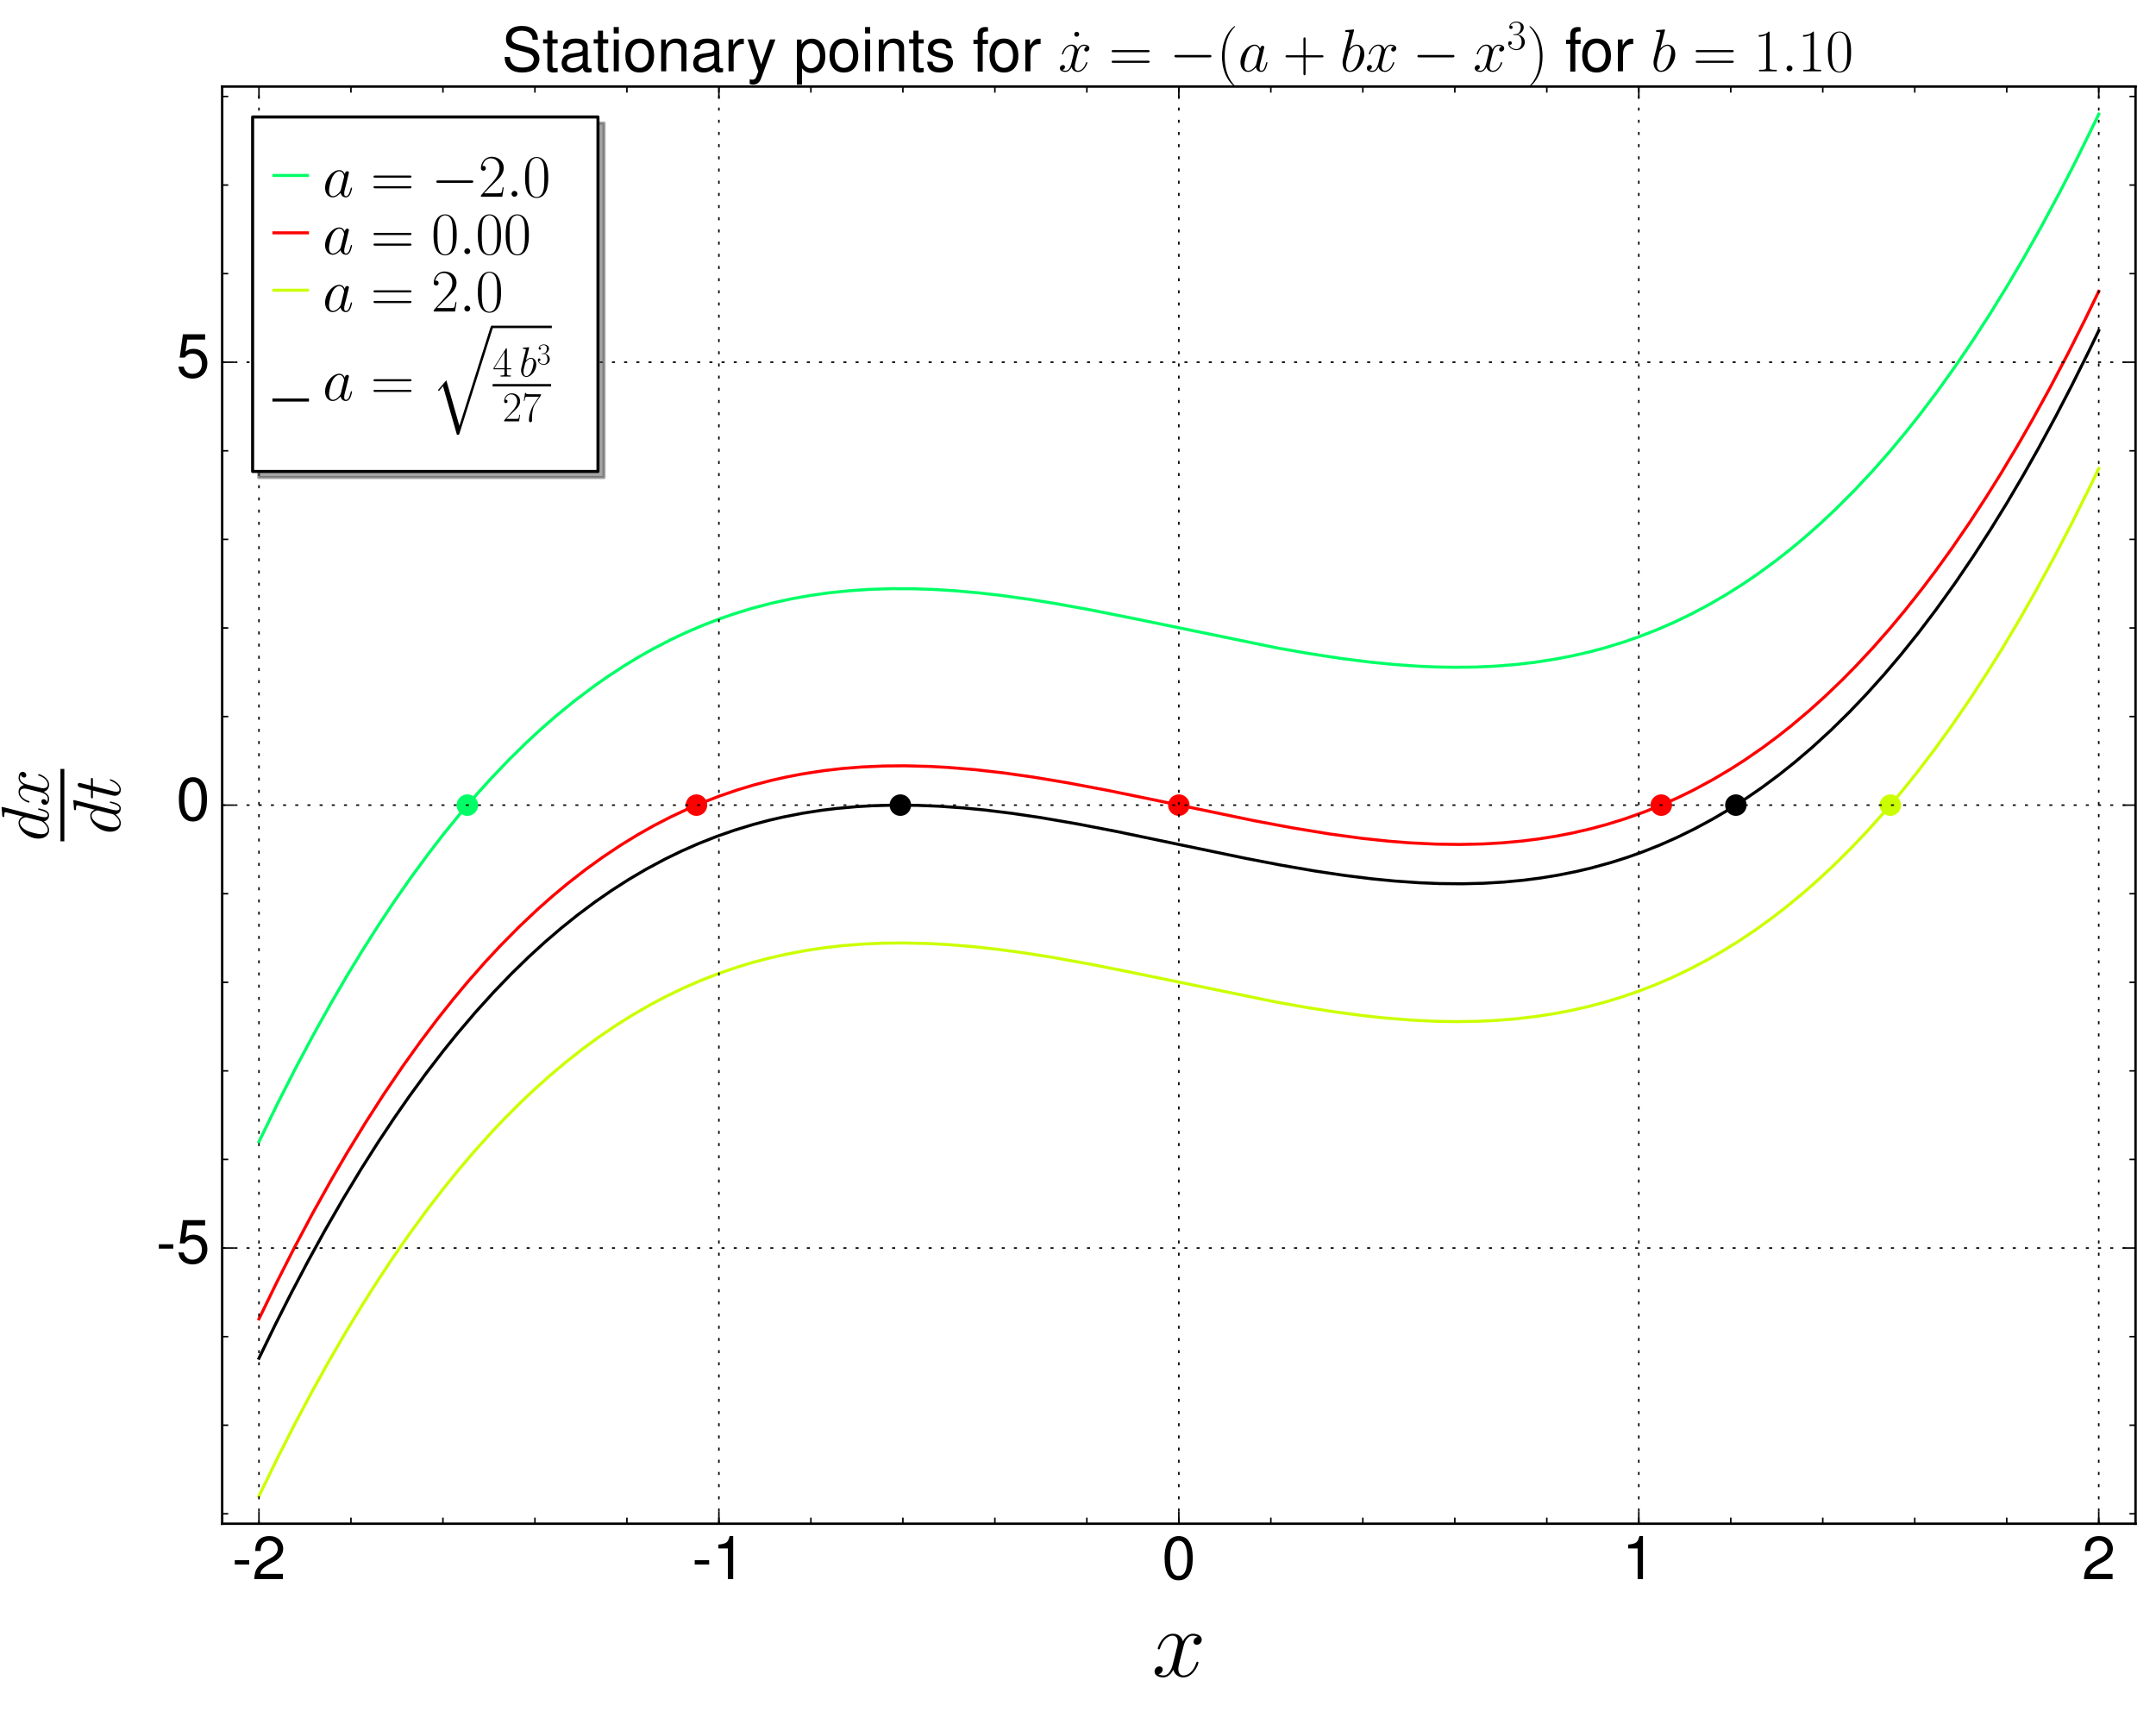 <?xml version="1.0" encoding="utf-8" standalone="no"?>
<!DOCTYPE svg PUBLIC "-//W3C//DTD SVG 1.1//EN"
  "http://www.w3.org/Graphics/SVG/1.1/DTD/svg11.dtd">
<!-- Created with matplotlib (http://matplotlib.org/) -->
<svg height="564pt" version="1.1" viewBox="0 0 708 564" width="708pt" xmlns="http://www.w3.org/2000/svg" xmlns:xlink="http://www.w3.org/1999/xlink">
 <defs>
  <style type="text/css">
*{stroke-linecap:butt;stroke-linejoin:round;stroke-miterlimit:100000;}
  </style>
 </defs>
 <g id="figure_1">
  <g id="patch_1">
   <path d="M -0 564.48 
L 708.48 564.48 
L 708.48 0 
L -0 0 
z
" style="fill:#ffffff;"/>
  </g>
  <g id="axes_1">
   <g id="patch_2">
    <path d="M 72.957 500.334 
L 701.28 500.334 
L 701.28 28.419 
L 72.957 28.419 
z
" style="fill:#ffffff;"/>
   </g>
   <g id="PathCollection_1">
    <path clip-path="url(#pbe2936bea4)" d="M 153.475 267.912 
C 154.413 267.912 155.312 267.54 155.975 266.877 
C 156.638 266.214 157.011 265.314 157.011 264.377 
C 157.011 263.439 156.638 262.54 155.975 261.877 
C 155.312 261.214 154.413 260.841 153.475 260.841 
C 152.538 260.841 151.638 261.214 150.975 261.877 
C 150.312 262.54 149.94 263.439 149.94 264.377 
C 149.94 265.314 150.312 266.214 150.975 266.877 
C 151.638 267.54 152.538 267.912 153.475 267.912 
z
" style="fill:#00ff66;"/>
   </g>
   <g id="PathCollection_2">
    <path clip-path="url(#pbe2936bea4)" d="M 387.118 267.912 
C 388.056 267.912 388.955 267.54 389.618 266.877 
C 390.281 266.214 390.654 265.314 390.654 264.377 
C 390.654 263.439 390.281 262.54 389.618 261.877 
C 388.955 261.214 388.056 260.841 387.118 260.841 
C 386.181 260.841 385.281 261.214 384.618 261.877 
C 383.955 262.54 383.583 263.439 383.583 264.377 
C 383.583 265.314 383.955 266.214 384.618 266.877 
C 385.281 267.54 386.181 267.912 387.118 267.912 
z
" style="fill:#ff0000;"/>
   </g>
   <g id="PathCollection_3">
    <path clip-path="url(#pbe2936bea4)" d="M 228.707 267.912 
C 229.645 267.912 230.544 267.54 231.207 266.877 
C 231.87 266.214 232.243 265.314 232.243 264.377 
C 232.243 263.439 231.87 262.54 231.207 261.877 
C 230.544 261.214 229.645 260.841 228.707 260.841 
C 227.769 260.841 226.87 261.214 226.207 261.877 
C 225.544 262.54 225.172 263.439 225.172 264.377 
C 225.172 265.314 225.544 266.214 226.207 266.877 
C 226.87 267.54 227.769 267.912 228.707 267.912 
z
" style="fill:#ff0000;"/>
   </g>
   <g id="PathCollection_4">
    <path clip-path="url(#pbe2936bea4)" d="M 545.53 267.912 
C 546.467 267.912 547.367 267.54 548.03 266.877 
C 548.693 266.214 549.065 265.314 549.065 264.377 
C 549.065 263.439 548.693 262.54 548.03 261.877 
C 547.367 261.214 546.467 260.841 545.53 260.841 
C 544.592 260.841 543.693 261.214 543.03 261.877 
C 542.367 262.54 541.994 263.439 541.994 264.377 
C 541.994 265.314 542.367 266.214 543.03 266.877 
C 543.693 267.54 544.592 267.912 545.53 267.912 
z
" style="fill:#ff0000;"/>
   </g>
   <g id="PathCollection_5">
    <path clip-path="url(#pbe2936bea4)" d="M 620.761 267.912 
C 621.699 267.912 622.598 267.54 623.261 266.877 
C 623.924 266.214 624.297 265.314 624.297 264.377 
C 624.297 263.439 623.924 262.54 623.261 261.877 
C 622.598 261.214 621.699 260.841 620.761 260.841 
C 619.824 260.841 618.924 261.214 618.261 261.877 
C 617.598 262.54 617.226 263.439 617.226 264.377 
C 617.226 265.314 617.598 266.214 618.261 266.877 
C 618.924 267.54 619.824 267.912 620.761 267.912 
z
" style="fill:#cbff00;"/>
   </g>
   <g id="PathCollection_6">
    <path clip-path="url(#pbe2936bea4)" d="M 295.66 267.912 
C 296.597 267.912 297.497 267.54 298.16 266.877 
C 298.823 266.214 299.195 265.314 299.195 264.377 
C 299.195 263.439 298.823 262.54 298.16 261.877 
C 297.497 261.214 296.597 260.841 295.66 260.841 
C 294.722 260.841 293.823 261.214 293.16 261.877 
C 292.497 262.54 292.124 263.439 292.124 264.377 
C 292.124 265.314 292.497 266.214 293.16 266.877 
C 293.823 267.54 294.722 267.912 295.66 267.912 
z
"/>
   </g>
   <g id="PathCollection_7">
    <path clip-path="url(#pbe2936bea4)" d="M 570.036 267.912 
C 570.974 267.912 571.873 267.54 572.536 266.877 
C 573.199 266.214 573.572 265.314 573.572 264.377 
C 573.572 263.439 573.199 262.54 572.536 261.877 
C 571.873 261.214 570.974 260.841 570.036 260.841 
C 569.098 260.841 568.199 261.214 567.536 261.877 
C 566.873 262.54 566.5 263.439 566.5 264.377 
C 566.5 265.314 566.873 266.214 567.536 266.877 
C 568.199 267.54 569.098 267.912 570.036 267.912 
z
"/>
   </g>
   <g id="line2d_1">
    <path clip-path="url(#pbe2936bea4)" d="M 85.04 374.909 
L 91.15 362.366 
L 97.204 350.492 
L 103.004 339.62 
L 108.878 329.102 
L 113.843 320.593 
L 118.893 312.287 
L 124.569 303.364 
L 129.605 295.807 
L 134.819 288.332 
L 140.73 280.276 
L 145.63 273.929 
L 151.527 266.68 
L 156.8 260.55 
L 161.339 255.533 
L 167.201 249.402 
L 173.03 243.685 
L 177.702 239.368 
L 182.823 234.904 
L 188.787 230.046 
L 195.19 225.227 
L 199.614 222.131 
L 205.086 218.559 
L 209.858 215.67 
L 214.631 212.984 
L 220.027 210.187 
L 225.33 207.679 
L 231.101 205.211 
L 236.485 203.145 
L 241.214 201.514 
L 247.077 199.72 
L 253.401 198.059 
L 260.075 196.599 
L 266.001 195.543 
L 272.276 194.66 
L 278.533 194.007 
L 285.424 193.537 
L 292.491 193.309 
L 299.479 193.319 
L 306.585 193.551 
L 313.427 193.969 
L 321.303 194.666 
L 328.734 195.514 
L 338.568 196.883 
L 346.353 198.138 
L 358.031 200.248 
L 372.496 203.131 
L 419.527 212.78 
L 429.671 214.566 
L 440.479 216.223 
L 449.871 217.409 
L 458.042 218.215 
L 465.613 218.747 
L 471.344 219 
L 477.776 219.117 
L 484.676 219.03 
L 491.122 218.737 
L 497.798 218.203 
L 503.863 217.501 
L 510.948 216.405 
L 516.384 215.351 
L 521.842 214.099 
L 526.804 212.784 
L 533.26 210.812 
L 538.323 209.05 
L 544.464 206.649 
L 549.827 204.306 
L 555.557 201.542 
L 561.262 198.511 
L 566.815 195.284 
L 572.544 191.662 
L 576.981 188.645 
L 583.108 184.167 
L 587.613 180.638 
L 592.437 176.629 
L 597.538 172.128 
L 602.817 167.177 
L 609.005 160.986 
L 614.891 154.697 
L 620.529 148.298 
L 626.025 141.7 
L 630.512 136.042 
L 636.256 128.436 
L 642.316 119.96 
L 647.405 112.476 
L 653.285 103.403 
L 659.264 93.699 
L 664.562 84.689 
L 670.026 74.985 
L 676.336 63.245 
L 681.728 52.749 
L 688.035 39.923 
L 689.197 37.494 
L 689.197 37.494 
" style="fill:none;stroke:#00ff66;stroke-linecap:square;"/>
   </g>
   <g id="line2d_2">
    <path clip-path="url(#pbe2936bea4)" d="M 85.04 433.084 
L 90.821 421.203 
L 96.691 409.652 
L 102.711 398.332 
L 108.831 387.359 
L 113.933 378.616 
L 120.051 368.606 
L 126.056 359.272 
L 132.41 349.917 
L 138.128 341.943 
L 143.634 334.654 
L 148.732 328.239 
L 153.791 322.183 
L 159.17 316.076 
L 164.351 310.509 
L 170.469 304.326 
L 176.632 298.511 
L 181.488 294.217 
L 186.396 290.124 
L 192.264 285.554 
L 197.891 281.49 
L 203.763 277.572 
L 209.665 273.957 
L 214.655 271.146 
L 220.137 268.308 
L 226.147 265.488 
L 230.201 263.753 
L 236.151 261.442 
L 242.251 259.353 
L 247.736 257.709 
L 253.311 256.255 
L 258.214 255.151 
L 263.558 254.126 
L 270.548 253.055 
L 276.641 252.356 
L 283.053 251.845 
L 290.371 251.526 
L 297.176 251.466 
L 305.291 251.668 
L 311.504 252.008 
L 320.412 252.751 
L 329.625 253.802 
L 339.55 255.209 
L 350.478 257.03 
L 363.621 259.509 
L 378.32 262.519 
L 411.797 269.478 
L 424.435 271.843 
L 436.697 273.851 
L 447.178 275.271 
L 456.014 276.211 
L 462.921 276.758 
L 471.518 277.181 
L 479.425 277.292 
L 487.019 277.123 
L 493.265 276.767 
L 499.913 276.157 
L 505.43 275.46 
L 511.172 274.54 
L 516.457 273.511 
L 522.349 272.147 
L 527.49 270.764 
L 533.514 268.903 
L 540.07 266.572 
L 546.37 264.018 
L 551.272 261.81 
L 556.116 259.432 
L 562.492 255.994 
L 568.446 252.459 
L 572.944 249.573 
L 578.84 245.501 
L 584.011 241.651 
L 588.283 238.271 
L 594.278 233.212 
L 599.282 228.7 
L 604.984 223.232 
L 609.408 218.743 
L 615.235 212.492 
L 620.58 206.413 
L 625.553 200.456 
L 630.99 193.599 
L 635.509 187.624 
L 640.777 180.332 
L 646.927 171.369 
L 652.268 163.181 
L 656.943 155.7 
L 662.506 146.408 
L 667.398 137.88 
L 673.115 127.484 
L 679.303 115.698 
L 684.839 104.672 
L 689.197 95.669 
L 689.197 95.669 
" style="fill:none;stroke:#ff0000;stroke-linecap:square;"/>
   </g>
   <g id="line2d_3">
    <path clip-path="url(#pbe2936bea4)" d="M 85.04 491.259 
L 91.315 478.387 
L 96.807 467.604 
L 102.174 457.495 
L 108.049 446.908 
L 113.717 437.154 
L 119.054 428.377 
L 124.047 420.517 
L 129.133 412.852 
L 134.168 405.595 
L 140.447 397.001 
L 145.513 390.427 
L 150.779 383.927 
L 155.604 378.261 
L 161.589 371.613 
L 165.847 367.134 
L 171.133 361.854 
L 175.144 358.053 
L 180.556 353.197 
L 185.794 348.788 
L 191.711 344.145 
L 196.398 340.713 
L 202.029 336.87 
L 207.394 333.486 
L 213.622 329.885 
L 218.332 327.389 
L 224.135 324.574 
L 229.846 322.075 
L 235.743 319.767 
L 241.977 317.616 
L 246.839 316.138 
L 252.233 314.695 
L 257.844 313.404 
L 264.829 312.084 
L 270.998 311.171 
L 276.931 310.503 
L 284.042 309.961 
L 289.755 309.718 
L 296.437 309.637 
L 304.162 309.798 
L 311.569 310.188 
L 320.257 310.911 
L 328.035 311.777 
L 336.463 312.918 
L 345.671 314.373 
L 358.662 316.718 
L 372.394 319.46 
L 418.92 329.017 
L 429.505 330.888 
L 439.005 332.364 
L 447.55 333.49 
L 454.008 334.195 
L 463.794 334.989 
L 471.74 335.363 
L 478.427 335.468 
L 485.669 335.349 
L 491.264 335.078 
L 497.307 334.6 
L 504.485 333.767 
L 510.736 332.792 
L 516.314 331.716 
L 521.783 330.463 
L 527.119 329.045 
L 532.529 327.401 
L 538.92 325.179 
L 543.654 323.332 
L 548.62 321.204 
L 554.712 318.316 
L 560.52 315.271 
L 565.799 312.245 
L 571.055 308.983 
L 576.23 305.519 
L 581.615 301.642 
L 586.427 297.937 
L 592.075 293.289 
L 596.835 289.114 
L 602.251 284.072 
L 607.88 278.493 
L 613.274 272.813 
L 619.214 266.174 
L 624.152 260.339 
L 629.533 253.647 
L 635.461 245.863 
L 640.989 238.206 
L 647.03 229.389 
L 652.531 220.942 
L 657.43 213.078 
L 662.995 203.746 
L 668.334 194.385 
L 674.23 183.576 
L 680.317 171.888 
L 686.124 160.224 
L 689.197 153.844 
L 689.197 153.844 
" style="fill:none;stroke:#cbff00;stroke-linecap:square;"/>
   </g>
   <g id="line2d_4">
    <path clip-path="url(#pbe2936bea4)" d="M 85.04 446.001 
L 90.421 434.925 
L 95.573 424.73 
L 100.982 414.445 
L 106.691 404.052 
L 112.749 393.53 
L 118.598 383.853 
L 124.093 375.188 
L 129.418 367.173 
L 134.355 360.074 
L 139.829 352.567 
L 145.499 345.187 
L 150.129 339.452 
L 156.192 332.331 
L 162.241 325.656 
L 167.928 319.76 
L 173.626 314.212 
L 178.898 309.392 
L 184.064 304.954 
L 189.526 300.56 
L 195.326 296.221 
L 200.813 292.416 
L 206.703 288.648 
L 212.289 285.368 
L 218.381 282.105 
L 223.924 279.413 
L 229.365 277.016 
L 235.443 274.619 
L 241.379 272.551 
L 247.37 270.729 
L 252.549 269.358 
L 257.074 268.31 
L 263.648 267.027 
L 269.655 266.092 
L 274.658 265.477 
L 281.438 264.87 
L 286.527 264.576 
L 293.136 264.392 
L 300.982 264.441 
L 308.174 264.723 
L 316.292 265.289 
L 323.337 265.972 
L 332.335 267.076 
L 341.668 268.458 
L 353.626 270.515 
L 366.676 273.035 
L 387.449 277.363 
L 408.767 281.794 
L 420.757 284.098 
L 431.773 286.001 
L 441.41 287.444 
L 450.582 288.58 
L 458.062 289.308 
L 465.972 289.859 
L 472.734 290.132 
L 480.188 290.204 
L 487.176 290.033 
L 493.899 289.636 
L 500.319 289.028 
L 505.735 288.332 
L 511.506 287.397 
L 517.632 286.174 
L 522.485 285.03 
L 529.051 283.223 
L 534.315 281.552 
L 539.476 279.713 
L 544.993 277.519 
L 550.714 274.988 
L 556.509 272.147 
L 562.152 269.103 
L 566.698 266.447 
L 572.648 262.685 
L 578.49 258.668 
L 584.199 254.422 
L 589.571 250.131 
L 595.105 245.4 
L 601.28 239.741 
L 607.273 233.853 
L 612.921 227.937 
L 618.732 221.47 
L 624.159 215.072 
L 629.889 207.934 
L 635.718 200.257 
L 641.948 191.579 
L 647.868 182.869 
L 653.526 174.114 
L 659.062 165.128 
L 664.31 156.219 
L 669.344 147.311 
L 675.086 136.708 
L 680.285 126.691 
L 685.807 115.614 
L 689.197 108.586 
L 689.197 108.586 
" style="fill:none;stroke:#000000;stroke-linecap:square;"/>
   </g>
   <g id="patch_3">
    <path d="M 72.957 28.419 
L 701.28 28.419 
" style="fill:none;stroke:#000000;stroke-linecap:square;stroke-linejoin:miter;stroke-width:0.8;"/>
   </g>
   <g id="patch_4">
    <path d="M 701.28 500.334 
L 701.28 28.419 
" style="fill:none;stroke:#000000;stroke-linecap:square;stroke-linejoin:miter;stroke-width:0.8;"/>
   </g>
   <g id="patch_5">
    <path d="M 72.957 500.334 
L 701.28 500.334 
" style="fill:none;stroke:#000000;stroke-linecap:square;stroke-linejoin:miter;stroke-width:0.8;"/>
   </g>
   <g id="patch_6">
    <path d="M 72.957 500.334 
L 72.957 28.419 
" style="fill:none;stroke:#000000;stroke-linecap:square;stroke-linejoin:miter;stroke-width:0.8;"/>
   </g>
   <g id="matplotlib.axis_1">
    <g id="xtick_1">
     <g id="line2d_5">
      <path clip-path="url(#pbe2936bea4)" d="M 85.04 500.334 
L 85.04 28.419 
" style="fill:none;stroke:#000000;stroke-dasharray:1,3;stroke-dashoffset:0.0;stroke-width:0.5;"/>
     </g>
     <g id="line2d_6">
      <defs>
       <path d="M 0 0 
L 0 -4 
" id="me10cfe3806" style="stroke:#000000;stroke-width:0.5;"/>
      </defs>
      <g>
       <use style="stroke:#000000;stroke-width:0.5;" x="85.04" xlink:href="#me10cfe3806" y="500.334"/>
      </g>
     </g>
     <g id="line2d_7">
      <defs>
       <path d="M 0 0 
L 0 4 
" id="m5f2a66a720" style="stroke:#000000;stroke-width:0.5;"/>
      </defs>
      <g>
       <use style="stroke:#000000;stroke-width:0.5;" x="85.04" xlink:href="#m5f2a66a720" y="28.419"/>
      </g>
     </g>
     <g id="text_1">
      <!-- -2 -->
      <defs>
       <path d="M 50.594 8.719 
L 13.297 8.719 
C 14.203 14.531 17.406 18.234 26.094 23.344 
L 36.094 28.75 
C 46 34.156 51.094 41.453 51.094 50.172 
C 51.094 56.078 48.703 61.594 44.5 65.391 
C 40.297 69.203 35.094 71 28.406 71 
C 19.406 71 12.703 67.797 8.797 61.797 
C 6.297 57.984 5.203 53.578 5 46.359 
L 13.797 46.359 
C 14.094 51.172 14.703 54.078 15.906 56.375 
C 18.203 60.688 22.797 63.297 28.094 63.297 
C 36.094 63.297 42.094 57.578 42.094 49.969 
C 42.094 44.359 38.797 39.547 32.5 35.953 
L 23.297 30.75 
C 8.5 22.344 4.203 15.625 3.406 0 
L 50.594 0 
z
" id="Nimbus_Sans_L_Regular-50"/>
       <path d="M 28.406 31.203 
L 4.594 31.203 
L 4.594 24 
L 28.406 24 
z
" id="Nimbus_Sans_L_Regular-45"/>
      </defs>
      <g transform="translate(76.183 518.531)scale(0.2 -0.2)">
       <use transform="scale(0.996)" xlink:href="#Nimbus_Sans_L_Regular-45"/>
       <use transform="translate(33.175 0.0)scale(0.996)" xlink:href="#Nimbus_Sans_L_Regular-50"/>
      </g>
     </g>
    </g>
    <g id="xtick_2">
     <g id="line2d_8">
      <path clip-path="url(#pbe2936bea4)" d="M 236.079 500.334 
L 236.079 28.419 
" style="fill:none;stroke:#000000;stroke-dasharray:1,3;stroke-dashoffset:0.0;stroke-width:0.5;"/>
     </g>
     <g id="line2d_9">
      <g>
       <use style="stroke:#000000;stroke-width:0.5;" x="236.079" xlink:href="#me10cfe3806" y="500.334"/>
      </g>
     </g>
     <g id="line2d_10">
      <g>
       <use style="stroke:#000000;stroke-width:0.5;" x="236.079" xlink:href="#m5f2a66a720" y="28.419"/>
      </g>
     </g>
     <g id="text_2">
      <!-- -1 -->
      <defs>
       <path d="M 25.906 50.594 
L 25.906 0 
L 34.703 0 
L 34.703 71.016 
L 28.906 71.016 
C 25.797 60.109 23.797 58.609 10.203 56.906 
L 10.203 50.594 
z
" id="Nimbus_Sans_L_Regular-49"/>
      </defs>
      <g transform="translate(227.222 518.531)scale(0.2 -0.2)">
       <use transform="scale(0.996)" xlink:href="#Nimbus_Sans_L_Regular-45"/>
       <use transform="translate(33.175 0.0)scale(0.996)" xlink:href="#Nimbus_Sans_L_Regular-49"/>
      </g>
     </g>
    </g>
    <g id="xtick_3">
     <g id="line2d_11">
      <path clip-path="url(#pbe2936bea4)" d="M 387.118 500.334 
L 387.118 28.419 
" style="fill:none;stroke:#000000;stroke-dasharray:1,3;stroke-dashoffset:0.0;stroke-width:0.5;"/>
     </g>
     <g id="line2d_12">
      <g>
       <use style="stroke:#000000;stroke-width:0.5;" x="387.118" xlink:href="#me10cfe3806" y="500.334"/>
      </g>
     </g>
     <g id="line2d_13">
      <g>
       <use style="stroke:#000000;stroke-width:0.5;" x="387.118" xlink:href="#m5f2a66a720" y="28.419"/>
      </g>
     </g>
     <g id="text_3">
      <!-- 0 -->
      <defs>
       <path d="M 27.5 71 
C 20.906 71 14.906 68.125 11.203 63.219 
C 6.594 57.047 4.297 47.562 4.297 34.5 
C 4.297 10.672 12.297 -2 27.5 -2 
C 42.5 -2 50.703 10.672 50.703 33.906 
C 50.703 47.656 48.5 56.844 43.797 63.219 
C 40.094 68.219 34.203 71 27.5 71 
M 27.5 63.188 
C 37 63.188 41.703 53.625 41.703 34.703 
C 41.703 14.672 37.094 5.312 27.297 5.312 
C 18 5.312 13.297 15.078 13.297 34.406 
C 13.297 53.719 18 63.188 27.5 63.188 
" id="Nimbus_Sans_L_Regular-48"/>
      </defs>
      <g transform="translate(381.579 518.531)scale(0.2 -0.2)">
       <use transform="scale(0.996)" xlink:href="#Nimbus_Sans_L_Regular-48"/>
      </g>
     </g>
    </g>
    <g id="xtick_4">
     <g id="line2d_14">
      <path clip-path="url(#pbe2936bea4)" d="M 538.158 500.334 
L 538.158 28.419 
" style="fill:none;stroke:#000000;stroke-dasharray:1,3;stroke-dashoffset:0.0;stroke-width:0.5;"/>
     </g>
     <g id="line2d_15">
      <g>
       <use style="stroke:#000000;stroke-width:0.5;" x="538.158" xlink:href="#me10cfe3806" y="500.334"/>
      </g>
     </g>
     <g id="line2d_16">
      <g>
       <use style="stroke:#000000;stroke-width:0.5;" x="538.158" xlink:href="#m5f2a66a720" y="28.419"/>
      </g>
     </g>
     <g id="text_4">
      <!-- 1 -->
      <g transform="translate(532.618 518.531)scale(0.2 -0.2)">
       <use transform="scale(0.996)" xlink:href="#Nimbus_Sans_L_Regular-49"/>
      </g>
     </g>
    </g>
    <g id="xtick_5">
     <g id="line2d_17">
      <path clip-path="url(#pbe2936bea4)" d="M 689.197 500.334 
L 689.197 28.419 
" style="fill:none;stroke:#000000;stroke-dasharray:1,3;stroke-dashoffset:0.0;stroke-width:0.5;"/>
     </g>
     <g id="line2d_18">
      <g>
       <use style="stroke:#000000;stroke-width:0.5;" x="689.197" xlink:href="#me10cfe3806" y="500.334"/>
      </g>
     </g>
     <g id="line2d_19">
      <g>
       <use style="stroke:#000000;stroke-width:0.5;" x="689.197" xlink:href="#m5f2a66a720" y="28.419"/>
      </g>
     </g>
     <g id="text_5">
      <!-- 2 -->
      <g transform="translate(683.658 518.531)scale(0.2 -0.2)">
       <use transform="scale(0.996)" xlink:href="#Nimbus_Sans_L_Regular-50"/>
      </g>
     </g>
    </g>
    <g id="xtick_6">
     <g id="line2d_20">
      <defs>
       <path d="M 0 0 
L 0 -2 
" id="m06d8687e06" style="stroke:#000000;stroke-width:0.5;"/>
      </defs>
      <g>
       <use style="stroke:#000000;stroke-width:0.5;" x="115.248" xlink:href="#m06d8687e06" y="500.334"/>
      </g>
     </g>
     <g id="line2d_21">
      <defs>
       <path d="M 0 0 
L 0 2 
" id="mdb7202bddc" style="stroke:#000000;stroke-width:0.5;"/>
      </defs>
      <g>
       <use style="stroke:#000000;stroke-width:0.5;" x="115.248" xlink:href="#mdb7202bddc" y="28.419"/>
      </g>
     </g>
    </g>
    <g id="xtick_7">
     <g id="line2d_22">
      <g>
       <use style="stroke:#000000;stroke-width:0.5;" x="145.456" xlink:href="#m06d8687e06" y="500.334"/>
      </g>
     </g>
     <g id="line2d_23">
      <g>
       <use style="stroke:#000000;stroke-width:0.5;" x="145.456" xlink:href="#mdb7202bddc" y="28.419"/>
      </g>
     </g>
    </g>
    <g id="xtick_8">
     <g id="line2d_24">
      <g>
       <use style="stroke:#000000;stroke-width:0.5;" x="175.663" xlink:href="#m06d8687e06" y="500.334"/>
      </g>
     </g>
     <g id="line2d_25">
      <g>
       <use style="stroke:#000000;stroke-width:0.5;" x="175.663" xlink:href="#mdb7202bddc" y="28.419"/>
      </g>
     </g>
    </g>
    <g id="xtick_9">
     <g id="line2d_26">
      <g>
       <use style="stroke:#000000;stroke-width:0.5;" x="205.871" xlink:href="#m06d8687e06" y="500.334"/>
      </g>
     </g>
     <g id="line2d_27">
      <g>
       <use style="stroke:#000000;stroke-width:0.5;" x="205.871" xlink:href="#mdb7202bddc" y="28.419"/>
      </g>
     </g>
    </g>
    <g id="xtick_10">
     <g id="line2d_28">
      <g>
       <use style="stroke:#000000;stroke-width:0.5;" x="236.079" xlink:href="#m06d8687e06" y="500.334"/>
      </g>
     </g>
     <g id="line2d_29">
      <g>
       <use style="stroke:#000000;stroke-width:0.5;" x="236.079" xlink:href="#mdb7202bddc" y="28.419"/>
      </g>
     </g>
    </g>
    <g id="xtick_11">
     <g id="line2d_30">
      <g>
       <use style="stroke:#000000;stroke-width:0.5;" x="266.287" xlink:href="#m06d8687e06" y="500.334"/>
      </g>
     </g>
     <g id="line2d_31">
      <g>
       <use style="stroke:#000000;stroke-width:0.5;" x="266.287" xlink:href="#mdb7202bddc" y="28.419"/>
      </g>
     </g>
    </g>
    <g id="xtick_12">
     <g id="line2d_32">
      <g>
       <use style="stroke:#000000;stroke-width:0.5;" x="296.495" xlink:href="#m06d8687e06" y="500.334"/>
      </g>
     </g>
     <g id="line2d_33">
      <g>
       <use style="stroke:#000000;stroke-width:0.5;" x="296.495" xlink:href="#mdb7202bddc" y="28.419"/>
      </g>
     </g>
    </g>
    <g id="xtick_13">
     <g id="line2d_34">
      <g>
       <use style="stroke:#000000;stroke-width:0.5;" x="326.703" xlink:href="#m06d8687e06" y="500.334"/>
      </g>
     </g>
     <g id="line2d_35">
      <g>
       <use style="stroke:#000000;stroke-width:0.5;" x="326.703" xlink:href="#mdb7202bddc" y="28.419"/>
      </g>
     </g>
    </g>
    <g id="xtick_14">
     <g id="line2d_36">
      <g>
       <use style="stroke:#000000;stroke-width:0.5;" x="356.911" xlink:href="#m06d8687e06" y="500.334"/>
      </g>
     </g>
     <g id="line2d_37">
      <g>
       <use style="stroke:#000000;stroke-width:0.5;" x="356.911" xlink:href="#mdb7202bddc" y="28.419"/>
      </g>
     </g>
    </g>
    <g id="xtick_15">
     <g id="line2d_38">
      <g>
       <use style="stroke:#000000;stroke-width:0.5;" x="387.118" xlink:href="#m06d8687e06" y="500.334"/>
      </g>
     </g>
     <g id="line2d_39">
      <g>
       <use style="stroke:#000000;stroke-width:0.5;" x="387.118" xlink:href="#mdb7202bddc" y="28.419"/>
      </g>
     </g>
    </g>
    <g id="xtick_16">
     <g id="line2d_40">
      <g>
       <use style="stroke:#000000;stroke-width:0.5;" x="417.326" xlink:href="#m06d8687e06" y="500.334"/>
      </g>
     </g>
     <g id="line2d_41">
      <g>
       <use style="stroke:#000000;stroke-width:0.5;" x="417.326" xlink:href="#mdb7202bddc" y="28.419"/>
      </g>
     </g>
    </g>
    <g id="xtick_17">
     <g id="line2d_42">
      <g>
       <use style="stroke:#000000;stroke-width:0.5;" x="447.534" xlink:href="#m06d8687e06" y="500.334"/>
      </g>
     </g>
     <g id="line2d_43">
      <g>
       <use style="stroke:#000000;stroke-width:0.5;" x="447.534" xlink:href="#mdb7202bddc" y="28.419"/>
      </g>
     </g>
    </g>
    <g id="xtick_18">
     <g id="line2d_44">
      <g>
       <use style="stroke:#000000;stroke-width:0.5;" x="477.742" xlink:href="#m06d8687e06" y="500.334"/>
      </g>
     </g>
     <g id="line2d_45">
      <g>
       <use style="stroke:#000000;stroke-width:0.5;" x="477.742" xlink:href="#mdb7202bddc" y="28.419"/>
      </g>
     </g>
    </g>
    <g id="xtick_19">
     <g id="line2d_46">
      <g>
       <use style="stroke:#000000;stroke-width:0.5;" x="507.95" xlink:href="#m06d8687e06" y="500.334"/>
      </g>
     </g>
     <g id="line2d_47">
      <g>
       <use style="stroke:#000000;stroke-width:0.5;" x="507.95" xlink:href="#mdb7202bddc" y="28.419"/>
      </g>
     </g>
    </g>
    <g id="xtick_20">
     <g id="line2d_48">
      <g>
       <use style="stroke:#000000;stroke-width:0.5;" x="538.158" xlink:href="#m06d8687e06" y="500.334"/>
      </g>
     </g>
     <g id="line2d_49">
      <g>
       <use style="stroke:#000000;stroke-width:0.5;" x="538.158" xlink:href="#mdb7202bddc" y="28.419"/>
      </g>
     </g>
    </g>
    <g id="xtick_21">
     <g id="line2d_50">
      <g>
       <use style="stroke:#000000;stroke-width:0.5;" x="568.365" xlink:href="#m06d8687e06" y="500.334"/>
      </g>
     </g>
     <g id="line2d_51">
      <g>
       <use style="stroke:#000000;stroke-width:0.5;" x="568.365" xlink:href="#mdb7202bddc" y="28.419"/>
      </g>
     </g>
    </g>
    <g id="xtick_22">
     <g id="line2d_52">
      <g>
       <use style="stroke:#000000;stroke-width:0.5;" x="598.573" xlink:href="#m06d8687e06" y="500.334"/>
      </g>
     </g>
     <g id="line2d_53">
      <g>
       <use style="stroke:#000000;stroke-width:0.5;" x="598.573" xlink:href="#mdb7202bddc" y="28.419"/>
      </g>
     </g>
    </g>
    <g id="xtick_23">
     <g id="line2d_54">
      <g>
       <use style="stroke:#000000;stroke-width:0.5;" x="628.781" xlink:href="#m06d8687e06" y="500.334"/>
      </g>
     </g>
     <g id="line2d_55">
      <g>
       <use style="stroke:#000000;stroke-width:0.5;" x="628.781" xlink:href="#mdb7202bddc" y="28.419"/>
      </g>
     </g>
    </g>
    <g id="xtick_24">
     <g id="line2d_56">
      <g>
       <use style="stroke:#000000;stroke-width:0.5;" x="658.989" xlink:href="#m06d8687e06" y="500.334"/>
      </g>
     </g>
     <g id="line2d_57">
      <g>
       <use style="stroke:#000000;stroke-width:0.5;" x="658.989" xlink:href="#mdb7202bddc" y="28.419"/>
      </g>
     </g>
    </g>
    <g id="xtick_25">
     <g id="line2d_58">
      <g>
       <use style="stroke:#000000;stroke-width:0.5;" x="689.197" xlink:href="#m06d8687e06" y="500.334"/>
      </g>
     </g>
     <g id="line2d_59">
      <g>
       <use style="stroke:#000000;stroke-width:0.5;" x="689.197" xlink:href="#mdb7202bddc" y="28.419"/>
      </g>
     </g>
    </g>
    <g id="text_6">
     <!-- $x$ -->
     <defs>
      <path d="M 47.406 40.719 
C 44.203 40.109 43 37.719 43 35.828 
C 43 33.422 44.906 32.625 46.297 32.625 
C 49.297 32.625 51.406 35.219 51.406 37.922 
C 51.406 42.109 46.594 44 42.406 44 
C 36.297 44 32.906 38.016 32 36.125 
C 29.703 44 23.5 44 21.703 44 
C 11.5 44 6.094 30.938 6.094 28.734 
C 6.094 28.344 6.5 27.844 7.203 27.844 
C 8 27.844 8.203 28.438 8.406 28.844 
C 11.797 39.922 18.5 42.016 21.406 42.016 
C 25.906 42.016 26.797 37.812 26.797 35.422 
C 26.797 33.234 26.203 30.938 25 26.141 
L 21.594 12.469 
C 20.094 6.484 17.203 1 11.906 1 
C 11.406 1 8.906 1 6.797 2.297 
C 10.406 3 11.203 5.984 11.203 7.188 
C 11.203 9.188 9.703 10.375 7.797 10.375 
C 5.406 10.375 2.797 8.281 2.797 5.094 
C 2.797 0.891 7.5 -1 11.797 -1 
C 16.594 -1 20 2.797 22.094 6.891 
C 23.703 1 28.703 -1 32.406 -1 
C 42.594 -1 48 12.078 48 14.266 
C 48 14.766 47.594 15.172 47 15.172 
C 46.094 15.172 46 14.672 45.703 13.875 
C 43 5.094 37.203 1 32.703 1 
C 29.203 1 27.297 3.594 27.297 7.688 
C 27.297 9.875 27.703 11.469 29.297 18.062 
L 32.797 31.625 
C 34.297 37.625 37.703 42.016 42.297 42.016 
C 42.5 42.016 45.297 42.016 47.406 40.719 
" id="CMMI12-120"/>
     </defs>
     <g transform="translate(378.249 550.49)scale(0.32 -0.32)">
      <use transform="scale(0.996)" xlink:href="#CMMI12-120"/>
     </g>
    </g>
   </g>
   <g id="matplotlib.axis_2">
    <g id="ytick_1">
     <g id="line2d_60">
      <path clip-path="url(#pbe2936bea4)" d="M 72.957 409.814 
L 701.28 409.814 
" style="fill:none;stroke:#000000;stroke-dasharray:1,3;stroke-dashoffset:0.0;stroke-width:0.5;"/>
     </g>
     <g id="line2d_61">
      <defs>
       <path d="M 0 0 
L 4 0 
" id="m80b7325eaf" style="stroke:#000000;stroke-width:0.5;"/>
      </defs>
      <g>
       <use style="stroke:#000000;stroke-width:0.5;" x="72.957" xlink:href="#m80b7325eaf" y="409.814"/>
      </g>
     </g>
     <g id="line2d_62">
      <defs>
       <path d="M 0 0 
L -4 0 
" id="m27fd5a242d" style="stroke:#000000;stroke-width:0.5;"/>
      </defs>
      <g>
       <use style="stroke:#000000;stroke-width:0.5;" x="701.28" xlink:href="#m27fd5a242d" y="409.814"/>
      </g>
     </g>
     <g id="text_7">
      <!-- -5 -->
      <defs>
       <path d="M 47.594 71 
L 11 71 
L 5.703 32.594 
L 13.797 32.594 
C 17.906 37.484 21.297 39.188 26.797 39.188 
C 36.297 39.188 42.297 32.688 42.297 22.203 
C 42.297 12 36.406 5.812 26.797 5.812 
C 19.094 5.812 14.406 9.703 12.297 17.703 
L 3.5 17.703 
C 4.703 11.906 5.703 9.094 7.797 6.484 
C 11.797 1.094 19 -2 27 -2 
C 41.297 -2 51.297 8.391 51.297 23.391 
C 51.297 37.406 42 47 28.406 47 
C 23.406 47 19.406 45.703 15.297 42.688 
L 18.094 62.297 
L 47.594 62.297 
z
" id="Nimbus_Sans_L_Regular-53"/>
      </defs>
      <g transform="translate(51.243 414.791)scale(0.2 -0.2)">
       <use transform="scale(0.996)" xlink:href="#Nimbus_Sans_L_Regular-45"/>
       <use transform="translate(33.175 0.0)scale(0.996)" xlink:href="#Nimbus_Sans_L_Regular-53"/>
      </g>
     </g>
    </g>
    <g id="ytick_2">
     <g id="line2d_63">
      <path clip-path="url(#pbe2936bea4)" d="M 72.957 264.377 
L 701.28 264.377 
" style="fill:none;stroke:#000000;stroke-dasharray:1,3;stroke-dashoffset:0.0;stroke-width:0.5;"/>
     </g>
     <g id="line2d_64">
      <g>
       <use style="stroke:#000000;stroke-width:0.5;" x="72.957" xlink:href="#m80b7325eaf" y="264.377"/>
      </g>
     </g>
     <g id="line2d_65">
      <g>
       <use style="stroke:#000000;stroke-width:0.5;" x="701.28" xlink:href="#m27fd5a242d" y="264.377"/>
      </g>
     </g>
     <g id="text_8">
      <!-- 0 -->
      <g transform="translate(57.878 269.353)scale(0.2 -0.2)">
       <use transform="scale(0.996)" xlink:href="#Nimbus_Sans_L_Regular-48"/>
      </g>
     </g>
    </g>
    <g id="ytick_3">
     <g id="line2d_66">
      <path clip-path="url(#pbe2936bea4)" d="M 72.957 118.939 
L 701.28 118.939 
" style="fill:none;stroke:#000000;stroke-dasharray:1,3;stroke-dashoffset:0.0;stroke-width:0.5;"/>
     </g>
     <g id="line2d_67">
      <g>
       <use style="stroke:#000000;stroke-width:0.5;" x="72.957" xlink:href="#m80b7325eaf" y="118.939"/>
      </g>
     </g>
     <g id="line2d_68">
      <g>
       <use style="stroke:#000000;stroke-width:0.5;" x="701.28" xlink:href="#m27fd5a242d" y="118.939"/>
      </g>
     </g>
     <g id="text_9">
      <!-- 5 -->
      <g transform="translate(57.878 123.916)scale(0.2 -0.2)">
       <use transform="scale(0.996)" xlink:href="#Nimbus_Sans_L_Regular-53"/>
      </g>
     </g>
    </g>
    <g id="ytick_4">
     <g id="line2d_69">
      <defs>
       <path d="M 0 0 
L 2 0 
" id="mab356749f4" style="stroke:#000000;stroke-width:0.5;"/>
      </defs>
      <g>
       <use style="stroke:#000000;stroke-width:0.5;" x="72.957" xlink:href="#mab356749f4" y="497.077"/>
      </g>
     </g>
     <g id="line2d_70">
      <defs>
       <path d="M 0 0 
L -2 0 
" id="m862c41dd0a" style="stroke:#000000;stroke-width:0.5;"/>
      </defs>
      <g>
       <use style="stroke:#000000;stroke-width:0.5;" x="701.28" xlink:href="#m862c41dd0a" y="497.077"/>
      </g>
     </g>
    </g>
    <g id="ytick_5">
     <g id="line2d_71">
      <g>
       <use style="stroke:#000000;stroke-width:0.5;" x="72.957" xlink:href="#mab356749f4" y="467.989"/>
      </g>
     </g>
     <g id="line2d_72">
      <g>
       <use style="stroke:#000000;stroke-width:0.5;" x="701.28" xlink:href="#m862c41dd0a" y="467.989"/>
      </g>
     </g>
    </g>
    <g id="ytick_6">
     <g id="line2d_73">
      <g>
       <use style="stroke:#000000;stroke-width:0.5;" x="72.957" xlink:href="#mab356749f4" y="438.902"/>
      </g>
     </g>
     <g id="line2d_74">
      <g>
       <use style="stroke:#000000;stroke-width:0.5;" x="701.28" xlink:href="#m862c41dd0a" y="438.902"/>
      </g>
     </g>
    </g>
    <g id="ytick_7">
     <g id="line2d_75">
      <g>
       <use style="stroke:#000000;stroke-width:0.5;" x="72.957" xlink:href="#mab356749f4" y="380.727"/>
      </g>
     </g>
     <g id="line2d_76">
      <g>
       <use style="stroke:#000000;stroke-width:0.5;" x="701.28" xlink:href="#m862c41dd0a" y="380.727"/>
      </g>
     </g>
    </g>
    <g id="ytick_8">
     <g id="line2d_77">
      <g>
       <use style="stroke:#000000;stroke-width:0.5;" x="72.957" xlink:href="#mab356749f4" y="351.639"/>
      </g>
     </g>
     <g id="line2d_78">
      <g>
       <use style="stroke:#000000;stroke-width:0.5;" x="701.28" xlink:href="#m862c41dd0a" y="351.639"/>
      </g>
     </g>
    </g>
    <g id="ytick_9">
     <g id="line2d_79">
      <g>
       <use style="stroke:#000000;stroke-width:0.5;" x="72.957" xlink:href="#mab356749f4" y="322.552"/>
      </g>
     </g>
     <g id="line2d_80">
      <g>
       <use style="stroke:#000000;stroke-width:0.5;" x="701.28" xlink:href="#m862c41dd0a" y="322.552"/>
      </g>
     </g>
    </g>
    <g id="ytick_10">
     <g id="line2d_81">
      <g>
       <use style="stroke:#000000;stroke-width:0.5;" x="72.957" xlink:href="#mab356749f4" y="293.464"/>
      </g>
     </g>
     <g id="line2d_82">
      <g>
       <use style="stroke:#000000;stroke-width:0.5;" x="701.28" xlink:href="#m862c41dd0a" y="293.464"/>
      </g>
     </g>
    </g>
    <g id="ytick_11">
     <g id="line2d_83">
      <g>
       <use style="stroke:#000000;stroke-width:0.5;" x="72.957" xlink:href="#mab356749f4" y="235.289"/>
      </g>
     </g>
     <g id="line2d_84">
      <g>
       <use style="stroke:#000000;stroke-width:0.5;" x="701.28" xlink:href="#m862c41dd0a" y="235.289"/>
      </g>
     </g>
    </g>
    <g id="ytick_12">
     <g id="line2d_85">
      <g>
       <use style="stroke:#000000;stroke-width:0.5;" x="72.957" xlink:href="#mab356749f4" y="206.202"/>
      </g>
     </g>
     <g id="line2d_86">
      <g>
       <use style="stroke:#000000;stroke-width:0.5;" x="701.28" xlink:href="#m862c41dd0a" y="206.202"/>
      </g>
     </g>
    </g>
    <g id="ytick_13">
     <g id="line2d_87">
      <g>
       <use style="stroke:#000000;stroke-width:0.5;" x="72.957" xlink:href="#mab356749f4" y="177.114"/>
      </g>
     </g>
     <g id="line2d_88">
      <g>
       <use style="stroke:#000000;stroke-width:0.5;" x="701.28" xlink:href="#m862c41dd0a" y="177.114"/>
      </g>
     </g>
    </g>
    <g id="ytick_14">
     <g id="line2d_89">
      <g>
       <use style="stroke:#000000;stroke-width:0.5;" x="72.957" xlink:href="#mab356749f4" y="148.027"/>
      </g>
     </g>
     <g id="line2d_90">
      <g>
       <use style="stroke:#000000;stroke-width:0.5;" x="701.28" xlink:href="#m862c41dd0a" y="148.027"/>
      </g>
     </g>
    </g>
    <g id="ytick_15">
     <g id="line2d_91">
      <g>
       <use style="stroke:#000000;stroke-width:0.5;" x="72.957" xlink:href="#mab356749f4" y="89.852"/>
      </g>
     </g>
     <g id="line2d_92">
      <g>
       <use style="stroke:#000000;stroke-width:0.5;" x="701.28" xlink:href="#m862c41dd0a" y="89.852"/>
      </g>
     </g>
    </g>
    <g id="ytick_16">
     <g id="line2d_93">
      <g>
       <use style="stroke:#000000;stroke-width:0.5;" x="72.957" xlink:href="#mab356749f4" y="60.764"/>
      </g>
     </g>
     <g id="line2d_94">
      <g>
       <use style="stroke:#000000;stroke-width:0.5;" x="701.28" xlink:href="#m862c41dd0a" y="60.764"/>
      </g>
     </g>
    </g>
    <g id="ytick_17">
     <g id="line2d_95">
      <g>
       <use style="stroke:#000000;stroke-width:0.5;" x="72.957" xlink:href="#mab356749f4" y="31.677"/>
      </g>
     </g>
     <g id="line2d_96">
      <g>
       <use style="stroke:#000000;stroke-width:0.5;" x="701.28" xlink:href="#m862c41dd0a" y="31.677"/>
      </g>
     </g>
    </g>
    <g id="text_10">
     <!-- $\frac{{d}x}{{d}t}$ -->
     <defs>
      <path d="M 20.094 40.094 
L 29.297 40.094 
C 31.203 40.094 32.203 40.094 32.203 41.891 
C 32.203 43 31.594 43 29.594 43 
L 20.797 43 
L 24.5 57.688 
C 24.906 59.078 24.906 59.281 24.906 60 
C 24.906 61.609 23.594 62.5 22.297 62.5 
C 21.5 62.5 19.203 62.203 18.406 58.984 
L 14.5 43 
L 5.094 43 
C 3.094 43 2.203 43 2.203 41.094 
C 2.203 40.094 2.906 40.094 4.797 40.094 
L 13.703 40.094 
L 7.094 13.766 
C 6.297 10.281 6 9.281 6 7.984 
C 6 3.297 9.297 -1 14.906 -1 
C 25 -1 30.406 13.562 30.406 14.25 
C 30.406 14.859 30 15.156 29.406 15.156 
C 29.203 15.156 28.797 15.156 28.594 14.75 
C 28.5 14.656 28.406 14.547 27.703 12.953 
C 25.594 7.984 21 1 15.203 1 
C 12.203 1 12 3.5 12 5.688 
C 12 5.781 12 7.688 12.297 8.875 
z
" id="CMMI12-116"/>
      <path d="M 50.297 66.516 
C 50.406 66.906 50.594 67.5 50.594 68 
C 50.594 69 49.594 69 49.406 69 
C 49.297 69 44.406 68.562 43.906 68.438 
C 42.203 68.328 40.703 68.094 38.906 68.094 
C 36.406 67.891 35.703 67.797 35.703 66 
C 35.703 65 36.5 65 37.906 65 
C 42.797 65 42.906 64.109 42.906 63.125 
C 42.906 62.531 42.703 61.75 42.594 61.453 
L 36.5 37.422 
C 35.406 40.016 32.703 44 27.5 44 
C 16.203 44 4 29.438 4 14.672 
C 4 4.797 9.797 -1 16.594 -1 
C 22.094 -1 26.797 3.297 29.594 6.594 
C 30.594 0.703 35.297 -1 38.297 -1 
C 41.297 -1 43.703 0.797 45.5 4.391 
C 47.094 7.781 48.5 13.875 48.5 14.266 
C 48.5 14.766 48.094 15.172 47.5 15.172 
C 46.594 15.172 46.5 14.672 46.094 13.172 
C 44.594 7.281 42.703 1 38.594 1 
C 35.703 1 35.5 3.578 35.5 5.578 
C 35.5 5.969 35.5 8.047 36.203 10.844 
z
M 30.094 11.875 
C 29.594 10.172 29.594 9.984 28.203 8.078 
C 26 5.281 21.594 1 16.906 1 
C 12.797 1 10.5 4.688 10.5 10.578 
C 10.5 16.062 13.594 27.234 15.5 31.438 
C 18.906 38.422 23.594 42.016 27.5 42.016 
C 34.094 42.016 35.406 33.828 35.406 33.031 
C 35.406 32.938 35.094 31.625 35 31.438 
z
" id="CMMI12-100"/>
     </defs>
     <g transform="translate(39.453 276.263)rotate(-90.0)scale(0.32 -0.32)">
      <use transform="translate(0.0 73.581)scale(0.697)" xlink:href="#CMMI12-100"/>
      <use transform="translate(35.482 73.581)scale(0.697)" xlink:href="#CMMI12-120"/>
      <use transform="translate(7.073 0.0)scale(0.697)" xlink:href="#CMMI12-100"/>
      <use transform="translate(42.555 0.0)scale(0.697)" xlink:href="#CMMI12-116"/>
      <path d="M 0 57.269 
L 74.286 57.269 
L 74.286 61.254 
L 0 61.254 
L 0 57.269 
z
"/>
     </g>
    </g>
   </g>
   <g id="text_11">
    <!-- Stationary points for $\dot{x} = -(a + bx - x^3)$ for $b = 1.10$ -->
    <defs>
     <path d="M 38.797 52.5 
L 24.297 11.531 
L 10.906 52.5 
L 2 52.5 
L 19.703 -0.328 
L 16.5 -8.656 
C 15.203 -12.375 13.297 -13.781 9.797 -13.781 
C 8.594 -13.781 7.203 -13.578 5.406 -13.172 
L 5.406 -20.703 
C 7.094 -21.594 8.797 -22 11 -22 
C 13.703 -22 16.594 -21.094 18.797 -19.484 
C 21.406 -17.578 22.906 -15.359 24.5 -11.141 
L 47.797 52.5 
z
" id="Nimbus_Sans_L_Regular-121"/>
     <path d="M 22.094 33.703 
C 31 33.703 34.906 25.969 34.906 17.031 
C 34.906 5 28.5 0.391 22.703 0.391 
C 17.406 0.391 8.797 3.031 6.094 10.828 
C 6.594 10.625 7.094 10.625 7.594 10.625 
C 10 10.625 11.797 12.219 11.797 14.812 
C 11.797 17.703 9.594 19 7.594 19 
C 5.906 19 3.297 18.203 3.297 14.469 
C 3.297 5.234 12.297 -2 22.906 -2 
C 34 -2 42.5 6.719 42.5 16.953 
C 42.5 26.672 34.5 33.703 25 34.797 
C 32.594 36.375 39.906 43.062 39.906 52.016 
C 39.906 59.688 32 65.297 23 65.297 
C 13.906 65.297 5.906 59.828 5.906 52.016 
C 5.906 48.594 8.5 48 9.797 48 
C 11.906 48 13.703 49.297 13.703 51.891 
C 13.703 54.469 11.906 55.766 9.797 55.766 
C 9.406 55.766 8.906 55.766 8.5 55.578 
C 11.406 61.859 19.297 63 22.797 63 
C 26.297 63 32.906 61.328 32.906 51.875 
C 32.906 49.109 32.5 44.188 29.094 39.844 
C 26.094 36 22.703 36 19.406 35.688 
C 18.906 35.688 16.594 35.453 16.203 35.453 
C 15.5 35.359 15.094 35.266 15.094 34.5 
C 15.094 33.797 15.203 33.703 17.203 33.703 
z
" id="CMR17-51"/>
     <path d="M 15 52.484 
L 6.703 52.484 
L 6.703 0 
L 15 0 
z
M 15 73 
L 6.594 73 
L 6.594 62.484 
L 15 62.484 
z
" id="Nimbus_Sans_L_Regular-105"/>
     <path d="M 59.594 52.109 
C 59.5 66.484 49.703 74.812 32.906 74.812 
C 16.906 74.812 7 66.562 7 53.281 
C 7 44.328 11.703 38.703 21.297 36.188 
L 39.406 31.359 
C 48.594 28.938 52.797 25.219 52.797 19.484 
C 52.797 15.547 50.703 11.531 47.594 9.328 
C 44.703 7.312 40.094 6.203 34.203 6.203 
C 26.297 6.203 20.906 8.125 17.406 12.344 
C 14.703 15.562 13.5 19.094 13.594 23.609 
L 4.797 23.609 
C 4.906 16.891 6.203 12.469 9.094 8.438 
C 14.094 1.609 22.5 -2 33.594 -2 
C 42.297 -2 49.406 0.016 54.094 3.625 
C 59 7.547 62.094 14.078 62.094 20.422 
C 62.094 29.469 56.5 36.109 46.594 38.828 
L 28.297 43.766 
C 19.5 46.172 16.297 48.984 16.297 54.625 
C 16.297 62.062 22.797 67 32.594 67 
C 44.203 67 50.703 61.672 50.797 52.109 
z
" id="Nimbus_Sans_L_Regular-83"/>
     <path d="M 25.797 52 
L 17.094 52 
L 17.094 60.25 
C 17.094 63.781 19.094 65.594 22.906 65.594 
C 23.594 65.594 23.906 65.594 25.797 65.594 
L 25.797 72.5 
C 23.906 72.906 22.797 73 21.094 73 
C 13.406 73 8.797 68.562 8.797 60.984 
L 8.797 52 
L 1.797 52 
L 1.797 45.188 
L 8.797 45.188 
L 8.797 -0.406 
L 17.094 -0.406 
L 17.094 45.188 
L 25.797 45.188 
z
" id="Nimbus_Sans_L_Regular-102"/>
     <path d="M 16.5 61.078 
C 16.5 63.469 14.594 65.156 12.5 65.156 
C 10.094 65.156 8.406 63.266 8.406 61.078 
C 8.406 58.688 10.297 57 12.406 57 
C 14.797 57 16.5 58.891 16.5 61.078 
" id="CMR17-95"/>
     <path d="M 65.906 23 
C 67.594 23 69.406 23 69.406 25 
C 69.406 27 67.594 27 65.906 27 
L 11.797 27 
C 10.094 27 8.297 27 8.297 25 
C 8.297 23 10.094 23 11.797 23 
z
" id="CMSY10-0"/>
     <path d="M 7 52.484 
L 7 0 
L 15.406 0 
L 15.406 28.953 
C 15.406 39.672 21 46.688 29.594 46.688 
C 36.203 46.688 40.406 42.672 40.406 36.359 
L 40.406 0 
L 48.703 0 
L 48.703 39.672 
C 48.703 48.391 42.203 54 32.094 54 
C 24.297 54 19.297 50.984 14.703 43.688 
L 14.703 52.484 
z
" id="Nimbus_Sans_L_Regular-110"/>
     <path d="M 42 31.641 
C 42 37.75 41.906 48.125 37.703 56.109 
C 34 63.109 28.094 65.594 22.906 65.594 
C 18.094 65.594 12 63.406 8.203 56.203 
C 4.203 48.719 3.797 39.438 3.797 31.641 
C 3.797 25.953 3.906 17.281 7 9.672 
C 11.297 -0.609 19 -2 22.906 -2 
C 27.5 -2 34.5 -0.109 38.594 9.375 
C 41.594 16.281 42 24.359 42 31.641 
M 22.906 -0.406 
C 16.5 -0.406 12.703 5.078 11.297 12.688 
C 10.203 18.562 10.203 27.156 10.203 32.75 
C 10.203 40.438 10.203 46.828 11.5 52.922 
C 13.406 61.391 19 64 22.906 64 
C 27 64 32.297 61.297 34.203 53.125 
C 35.5 47.438 35.594 40.734 35.594 32.75 
C 35.594 26.25 35.594 18.266 34.406 12.375 
C 32.297 1.484 26.406 -0.406 22.906 -0.406 
" id="CMR17-48"/>
     <path d="M 30.094 11.875 
C 29.594 10.172 29.594 9.984 28.203 8.078 
C 26 5.281 21.594 1 16.906 1 
C 12.797 1 10.5 4.688 10.5 10.578 
C 10.5 16.062 13.594 27.234 15.5 31.438 
C 18.906 38.422 23.594 42.016 27.5 42.016 
C 34.094 42.016 35.406 33.828 35.406 33.031 
C 35.406 32.938 35.094 31.625 35 31.438 
z
M 36.5 37.422 
C 35.406 40.016 32.703 44 27.5 44 
C 16.203 44 4 29.438 4 14.672 
C 4 4.797 9.797 -1 16.594 -1 
C 22.094 -1 26.797 3.297 29.594 6.594 
C 30.594 0.703 35.297 -1 38.297 -1 
C 41.297 -1 43.703 0.797 45.5 4.391 
C 47.094 7.781 48.5 13.875 48.5 14.266 
C 48.5 14.766 48.094 15.172 47.5 15.172 
C 46.594 15.172 46.5 14.672 46.094 13.172 
C 44.594 7.281 42.703 1 38.594 1 
C 35.703 1 35.5 3.594 35.5 5.594 
C 35.5 7.891 35.797 8.984 36.703 12.875 
C 37.406 15.375 37.906 17.562 38.703 20.453 
C 42.406 35.422 43.297 39.016 43.297 39.609 
C 43.297 41.016 42.203 42.109 40.703 42.109 
C 37.5 42.109 36.703 38.625 36.5 37.422 
" id="CMMI12-97"/>
     <path d="M 53.5 5.203 
C 52.594 5 52.203 5 51.703 5 
C 48.797 5 47.203 6.484 47.203 9.078 
L 47.203 39.766 
C 47.203 49.016 40.406 54 27.5 54 
C 19.906 54 13.594 51.812 10.094 47.906 
C 7.703 45.203 6.703 42.219 6.5 37.031 
L 14.906 37.031 
C 15.594 43.391 19.406 46.281 27.203 46.281 
C 34.703 46.281 38.906 43.484 38.906 38.516 
L 38.906 36.328 
C 38.906 32.828 36.797 31.344 30.203 30.547 
C 18.406 29.062 16.594 28.656 13.406 27.359 
C 7.297 24.875 4.203 20.188 4.203 13.422 
C 4.203 3.969 10.797 -2 21.406 -2 
C 28 -2 33.297 0.297 39.203 5.703 
C 39.797 0.391 42.406 -2 47.797 -2 
C 49.5 -2 50.797 -1.812 53.5 -1.094 
z
M 38.906 16.75 
C 38.906 13.953 38.094 12.266 35.594 9.984 
C 32.203 6.891 28.094 5.312 23.203 5.312 
C 16.703 5.312 12.906 8.391 12.906 13.656 
C 12.906 19.141 16.594 21.922 25.5 23.219 
C 34.297 24.406 36.094 24.812 38.906 26.094 
z
" id="Nimbus_Sans_L_Regular-97"/>
     <path d="M 64.297 31.516 
C 65.797 31.516 67.297 31.516 67.297 33.203 
C 67.297 35 65.594 35 63.906 35 
L 8 35 
C 6.297 35 4.594 35 4.594 33.203 
C 4.594 31.516 6.094 31.516 7.594 31.516 
z
M 63.906 14 
C 65.594 14 67.297 14 67.297 15.797 
C 67.297 17.484 65.797 17.484 64.297 17.484 
L 7.594 17.484 
C 6.094 17.484 4.594 17.484 4.594 15.797 
C 4.594 14 6.297 14 8 14 
z
" id="CMR17-61"/>
     <path d="M 23.094 66.516 
C 23.203 66.922 23.406 67.516 23.406 68 
C 23.406 69 22.406 69 22.203 69 
C 22.094 69 18.5 68.641 16.703 68.391 
C 15 68.391 13.5 68.094 11.703 68.094 
C 9.297 67.891 8.594 67.797 8.594 66 
C 8.594 65 9.594 65 10.594 65 
C 15.703 65 15.703 64.109 15.703 63.125 
C 15.703 62.438 14.906 59.547 14.5 57.75 
L 12.094 48.203 
C 11.094 44.234 5.406 21.672 5 19.875 
C 4.5 17.406 4.5 15.703 4.5 14.406 
C 4.5 4.281 10.203 -1 16.703 -1 
C 28.297 -1 40.297 13.875 40.297 28.344 
C 40.297 37.516 35.094 44 27.594 44 
C 22.406 44 17.703 39.719 15.797 37.719 
z
M 16.797 1 
C 13.594 1 10.094 3.391 10.094 11.172 
C 10.094 14.469 10.406 16.359 12.203 23.344 
C 12.5 24.641 14.094 31.031 14.5 32.328 
C 14.703 33.125 20.594 42.016 27.406 42.016 
C 31.797 42.016 33.797 37.625 33.797 32.438 
C 33.797 27.641 31 16.359 28.5 11.172 
C 26 5.781 21.406 1 16.797 1 
" id="CMMI12-98"/>
     <path d="M 37.703 23 
L 64.203 23 
C 65.594 23 67.297 23 67.297 24.688 
C 67.297 26.484 65.703 26.484 64.203 26.484 
L 37.703 26.484 
L 37.703 52.906 
C 37.703 54.297 37.703 56 36 56 
C 34.203 56 34.203 54.406 34.203 52.906 
L 34.203 26.484 
L 7.703 26.484 
C 6.297 26.484 4.594 26.484 4.594 24.797 
C 4.594 23 6.203 23 7.703 23 
L 34.203 23 
L 34.203 -3.406 
C 34.203 -4.797 34.203 -6.5 35.906 -6.5 
C 37.703 -6.5 37.703 -4.906 37.703 -3.406 
z
" id="CMR17-43"/>
     <path d="M 26.297 24.703 
C 26.297 31.875 25.594 44.016 19.594 56.859 
C 14.797 67.234 6.594 74.5 5.406 74.5 
C 5.094 74.5 4.703 74.391 4.703 73.891 
C 4.703 73.703 4.797 73.594 4.906 73.391 
C 9.703 68.406 21.906 55.75 21.906 24.75 
C 21.906 -6.359 9.797 -19.016 4.906 -24.016 
C 4.797 -24.203 4.703 -24.312 4.703 -24.5 
C 4.703 -25 5.094 -25 5.406 -25 
C 6.5 -25 15 -17.625 19.906 -6.656 
C 24.906 4.391 26.297 15.141 26.297 24.703 
" id="CMR17-41"/>
     <path d="M 30.594 -24.391 
C 30.594 -24.297 30.594 -24.094 30.297 -23.797 
C 25.703 -19.125 13.406 -6.359 13.406 24.703 
C 13.406 55.766 25.5 68.422 30.406 73.391 
C 30.406 73.5 30.594 73.703 30.594 74 
C 30.594 74.297 30.297 74.5 29.906 74.5 
C 28.797 74.5 20.297 67.125 15.406 56.156 
C 10.406 45.109 9 34.359 9 24.812 
C 9 17.625 9.703 5.484 15.703 -7.359 
C 20.5 -17.734 28.703 -25 29.906 -25 
C 30.406 -25 30.594 -24.797 30.594 -24.391 
" id="CMR17-40"/>
     <path d="M 6.906 52.484 
L 6.906 0 
L 15.297 0 
L 15.297 27.203 
C 15.297 34.703 17.203 39.609 21.203 42.5 
C 23.797 44.406 26.297 45 32.094 45 
L 32.094 53.625 
C 30.703 53.812 30 53.812 28.906 53.812 
C 23.5 53.812 19.406 50.625 14.594 42.906 
L 14.594 52.484 
z
" id="Nimbus_Sans_L_Regular-114"/>
     <path d="M 5.406 -22 
L 13.797 -22 
L 13.797 5 
C 18.203 -0.422 23.094 -2.812 29.906 -2.812 
C 43.406 -2.812 52.297 8.156 52.297 24.984 
C 52.297 42.719 43.703 53.812 29.797 53.812 
C 22.703 53.812 17 50.594 13.094 44.391 
L 13.094 52.328 
L 5.406 52.328 
z
M 28.406 46 
C 37.594 46 43.594 37.812 43.594 25.188 
C 43.594 13.172 37.5 5 28.406 5 
C 19.594 5 13.797 13.078 13.797 25.5 
C 13.797 37.922 19.594 46 28.406 46 
" id="Nimbus_Sans_L_Regular-112"/>
     <path d="M 26.594 63.406 
C 26.594 65.5 26.5 65.5 25.094 65.5 
C 21.203 61.188 15.297 59.797 9.703 59.797 
C 9.406 59.797 8.906 59.797 8.797 59.5 
C 8.703 59.297 8.703 59.094 8.703 57 
C 11.797 57 17 57.594 21 59.984 
L 21 7.203 
C 21 3.688 20.797 2.5 12.203 2.5 
L 9.203 2.5 
L 9.203 0 
C 14 0 19 0 23.797 0 
C 28.594 0 33.594 0 38.406 0 
L 38.406 2.5 
L 35.406 2.5 
C 26.797 2.5 26.594 3.594 26.594 7.156 
z
" id="CMR17-49"/>
     <path d="M 27.203 54 
C 12.5 54 3.594 43.531 3.594 25.984 
C 3.594 8.453 12.406 -2 27.297 -2 
C 42 -2 51 8.453 51 25.594 
C 51 43.625 42.297 54 27.203 54 
M 27.297 46.281 
C 36.703 46.281 42.297 38.625 42.297 25.703 
C 42.297 13.453 36.5 5.703 27.297 5.703 
C 18 5.703 12.297 13.359 12.297 25.984 
C 12.297 38.531 18 46.281 27.297 46.281 
" id="Nimbus_Sans_L_Regular-111"/>
     <path d="M 25.406 52.812 
L 16.797 52.812 
L 16.797 67 
L 8.5 67 
L 8.5 52.812 
L 1.406 52.812 
L 1.406 46 
L 8.5 46 
L 8.5 6.312 
C 8.5 1 12.094 -2 18.594 -2 
C 20.594 -2 22.594 -1.812 25.406 -1.297 
L 25.406 5.719 
C 24.297 5.406 23 5.312 21.406 5.312 
C 17.797 5.312 16.797 6.312 16.797 10.016 
L 16.797 46 
L 25.406 46 
z
" id="Nimbus_Sans_L_Regular-116"/>
     <path d="M 18.406 4.797 
C 18.406 7.688 16 9.672 13.594 9.672 
C 10.703 9.672 8.703 7.281 8.703 4.891 
C 8.703 2 11.094 0 13.5 0 
C 16.406 0 18.406 2.391 18.406 4.797 
" id="CMMI12-58"/>
     <path d="M 43.797 37.922 
C 43.703 48.203 36.906 54 24.797 54 
C 12.594 54 4.703 47.719 4.703 38.062 
C 4.703 29.891 8.906 26.016 21.297 23.031 
L 29.094 21.141 
C 34.906 19.734 37.203 17.656 37.203 13.875 
C 37.203 9 32.297 5.703 25 5.703 
C 20.5 5.703 16.703 7 14.594 9.188 
C 13.297 10.688 12.703 12.172 12.203 15.844 
L 3.406 15.844 
C 3.797 3.766 10.594 -2 24.297 -2 
C 37.5 -2 45.906 4.453 45.906 14.516 
C 45.906 22.281 41.5 26.578 31.094 29.062 
L 23.094 30.953 
C 16.297 32.531 13.406 34.734 13.406 38.406 
C 13.406 43.188 17.703 46.281 24.5 46.281 
C 31.203 46.281 34.797 43.391 35 37.922 
z
" id="Nimbus_Sans_L_Regular-115"/>
    </defs>
    <g transform="translate(164.767 23.419)scale(0.2 -0.2)">
     <use transform="scale(0.996)" xlink:href="#Nimbus_Sans_L_Regular-83"/>
     <use transform="translate(66.45 0.0)scale(0.996)" xlink:href="#Nimbus_Sans_L_Regular-116"/>
     <use transform="translate(94.145 0.0)scale(0.996)" xlink:href="#Nimbus_Sans_L_Regular-97"/>
     <use transform="translate(149.537 0.0)scale(0.996)" xlink:href="#Nimbus_Sans_L_Regular-116"/>
     <use transform="translate(177.232 0.0)scale(0.996)" xlink:href="#Nimbus_Sans_L_Regular-105"/>
     <use transform="translate(199.349 0.0)scale(0.996)" xlink:href="#Nimbus_Sans_L_Regular-111"/>
     <use transform="translate(254.741 0.0)scale(0.996)" xlink:href="#Nimbus_Sans_L_Regular-110"/>
     <use transform="translate(310.132 0.0)scale(0.996)" xlink:href="#Nimbus_Sans_L_Regular-97"/>
     <use transform="translate(365.524 0.0)scale(0.996)" xlink:href="#Nimbus_Sans_L_Regular-114"/>
     <use transform="translate(401.687 0.0)scale(0.996)" xlink:href="#Nimbus_Sans_L_Regular-121"/>
     <use transform="translate(479.196 0.0)scale(0.996)" xlink:href="#Nimbus_Sans_L_Regular-112"/>
     <use transform="translate(534.587 0.0)scale(0.996)" xlink:href="#Nimbus_Sans_L_Regular-111"/>
     <use transform="translate(589.979 0.0)scale(0.996)" xlink:href="#Nimbus_Sans_L_Regular-105"/>
     <use transform="translate(612.096 0.0)scale(0.996)" xlink:href="#Nimbus_Sans_L_Regular-110"/>
     <use transform="translate(667.487 0.0)scale(0.996)" xlink:href="#Nimbus_Sans_L_Regular-116"/>
     <use transform="translate(695.183 0.0)scale(0.996)" xlink:href="#Nimbus_Sans_L_Regular-115"/>
     <use transform="translate(772.691 0.0)scale(0.996)" xlink:href="#Nimbus_Sans_L_Regular-102"/>
     <use transform="translate(797.398 0.0)scale(0.996)" xlink:href="#Nimbus_Sans_L_Regular-111"/>
     <use transform="translate(852.79 0.0)scale(0.996)" xlink:href="#Nimbus_Sans_L_Regular-114"/>
     <use transform="translate(931.651 0.006)scale(0.996)" xlink:href="#CMR17-95"/>
     <use transform="translate(913.66 0.0)scale(0.996)" xlink:href="#CMMI12-120"/>
     <use transform="translate(996.768 0.0)scale(0.996)" xlink:href="#CMR17-61"/>
     <use transform="translate(1096.157 0.0)scale(0.996)" xlink:href="#CMSY10-0"/>
     <use transform="translate(1173.644 0.0)scale(0.996)" xlink:href="#CMR17-40"/>
     <use transform="translate(1208.925 0.0)scale(0.996)" xlink:href="#CMMI12-97"/>
     <use transform="translate(1282.272 0.0)scale(0.996)" xlink:href="#CMR17-43"/>
     <use transform="translate(1376.126 0.0)scale(0.996)" xlink:href="#CMMI12-98"/>
     <use transform="translate(1417.602 0.0)scale(0.996)" xlink:href="#CMMI12-120"/>
     <use transform="translate(1495.175 0.0)scale(0.996)" xlink:href="#CMSY10-0"/>
     <use transform="translate(1594.802 0.0)scale(0.996)" xlink:href="#CMMI12-120"/>
     <use transform="translate(1650.236 36.154)scale(0.697)" xlink:href="#CMR17-51"/>
     <use transform="translate(1682.717 0.0)scale(0.996)" xlink:href="#CMR17-41"/>
     <use transform="translate(1745.693 0.0)scale(0.996)" xlink:href="#Nimbus_Sans_L_Regular-102"/>
     <use transform="translate(1770.4 0.0)scale(0.996)" xlink:href="#Nimbus_Sans_L_Regular-111"/>
     <use transform="translate(1825.792 0.0)scale(0.996)" xlink:href="#Nimbus_Sans_L_Regular-114"/>
     <use transform="translate(1886.662 0.0)scale(0.996)" xlink:href="#CMMI12-98"/>
     <use transform="translate(1955.812 0.0)scale(0.996)" xlink:href="#CMR17-61"/>
     <use transform="translate(2055.201 0.0)scale(0.996)" xlink:href="#CMR17-49"/>
     <use transform="translate(2100.892 0.0)scale(0.996)" xlink:href="#CMMI12-58"/>
     <use transform="translate(2127.989 0.0)scale(0.996)" xlink:href="#CMR17-49"/>
     <use transform="translate(2173.679 0.0)scale(0.996)" xlink:href="#CMR17-48"/>
    </g>
   </g>
   <g id="legend_1">
    <g id="patch_7">
     <path d="M 84.957 156.807 
L 198.366 156.807 
L 198.366 40.419 
L 84.957 40.419 
z
" style="fill:#4c4c4c;opacity:0.5;stroke:#4c4c4c;stroke-linejoin:miter;"/>
    </g>
    <g id="patch_8">
     <path d="M 82.957 154.807 
L 196.366 154.807 
L 196.366 38.419 
L 82.957 38.419 
z
" style="fill:#ffffff;stroke:#000000;stroke-linejoin:miter;"/>
    </g>
    <g id="line2d_97">
     <path d="M 100.957 57.616 
L 89.957 57.616 
" style="fill:none;stroke:#00ff66;stroke-linecap:square;"/>
    </g>
    <g id="line2d_98"/>
    <g id="text_12">
     <!-- $a = -2.0$ -->
     <defs>
      <path d="M 41.703 15.453 
L 39.906 15.453 
C 38.906 8.375 38.094 7.172 37.703 6.562 
C 37.203 5.766 30 5.766 28.594 5.766 
L 9.406 5.766 
C 13 9.672 20 16.75 28.5 24.953 
C 34.594 30.734 41.703 37.531 41.703 47.422 
C 41.703 59.219 32.297 66 21.797 66 
C 10.797 66 4.094 56.312 4.094 47.344 
C 4.094 43.438 7 42.938 8.203 42.938 
C 9.203 42.938 12.203 43.547 12.203 47.031 
C 12.203 50.109 9.594 51 8.203 51 
C 7.594 51 7 50.906 6.594 50.703 
C 8.5 59.219 14.297 63.406 20.406 63.406 
C 29.094 63.406 34.797 56.516 34.797 47.422 
C 34.797 38.734 29.703 31.25 24 24.75 
L 4.094 2.281 
L 4.094 0 
L 39.297 0 
z
" id="CMR17-50"/>
     </defs>
     <g transform="translate(105.957 64.616)scale(0.2 -0.2)">
      <use transform="scale(0.996)" xlink:href="#CMMI12-97"/>
      <use transform="translate(78.882 0.0)scale(0.996)" xlink:href="#CMR17-61"/>
      <use transform="translate(178.271 0.0)scale(0.996)" xlink:href="#CMSY10-0"/>
      <use transform="translate(255.758 0.0)scale(0.996)" xlink:href="#CMR17-50"/>
      <use transform="translate(301.449 0.0)scale(0.996)" xlink:href="#CMMI12-58"/>
      <use transform="translate(328.546 0.0)scale(0.996)" xlink:href="#CMR17-48"/>
     </g>
    </g>
    <g id="line2d_99">
     <path d="M 100.957 76.456 
L 89.957 76.456 
" style="fill:none;stroke:#ff0000;stroke-linecap:square;"/>
    </g>
    <g id="line2d_100"/>
    <g id="text_13">
     <!-- $a = 0.00$ -->
     <g transform="translate(105.957 83.456)scale(0.2 -0.2)">
      <use transform="scale(0.996)" xlink:href="#CMMI12-97"/>
      <use transform="translate(78.882 0.0)scale(0.996)" xlink:href="#CMR17-61"/>
      <use transform="translate(178.271 0.0)scale(0.996)" xlink:href="#CMR17-48"/>
      <use transform="translate(223.961 0.0)scale(0.996)" xlink:href="#CMMI12-58"/>
      <use transform="translate(251.058 0.0)scale(0.996)" xlink:href="#CMR17-48"/>
      <use transform="translate(296.749 0.0)scale(0.996)" xlink:href="#CMR17-48"/>
     </g>
    </g>
    <g id="line2d_101">
     <path d="M 100.957 95.297 
L 89.957 95.297 
" style="fill:none;stroke:#cbff00;stroke-linecap:square;"/>
    </g>
    <g id="line2d_102"/>
    <g id="text_14">
     <!-- $a = 2.0$ -->
     <g transform="translate(105.957 102.297)scale(0.2 -0.2)">
      <use transform="scale(0.996)" xlink:href="#CMMI12-97"/>
      <use transform="translate(78.882 0.0)scale(0.996)" xlink:href="#CMR17-61"/>
      <use transform="translate(178.271 0.0)scale(0.996)" xlink:href="#CMR17-50"/>
      <use transform="translate(223.961 0.0)scale(0.996)" xlink:href="#CMMI12-58"/>
      <use transform="translate(251.058 0.0)scale(0.996)" xlink:href="#CMR17-48"/>
     </g>
    </g>
    <g id="line2d_103">
     <path d="M 100.957 131.354 
L 89.957 131.354 
" style="fill:none;stroke:#000000;stroke-linecap:square;"/>
    </g>
    <g id="line2d_104"/>
    <g id="text_15">
     <!-- $a = \sqrt{\frac{4\,b^3}{27}}$ -->
     <defs>
      <path d="M 46.406 -161 
L 24.906 -86 
L 11 -102.297 
L 12.594 -103.797 
L 19.406 -95.797 
L 42.406 -176 
C 45.703 -176 45.797 -176 46.594 -173.594 
L 101.5 0 
C 102 1.5 102 1.906 102 2 
C 102 3.094 101.203 4 100 4 
C 98.5 4 98.094 2.703 97.703 1.406 
z
" id="CMEX10-113"/>
      <path d="M 33.594 64.406 
C 33.594 66.5 33.5 66.5 31.703 66.5 
L 2 19.594 
L 2 17 
L 27.797 17 
L 27.797 7.141 
C 27.797 3.5 27.594 2.5 20.594 2.5 
L 18.703 2.5 
L 18.703 0 
C 21.906 0 27.297 0 30.703 0 
C 34.094 0 39.5 0 42.703 0 
L 42.703 2.5 
L 40.797 2.5 
C 33.797 2.5 33.594 3.5 33.594 7.141 
L 33.594 17 
L 43.797 17 
L 43.797 19.594 
L 33.594 19.594 
z
M 28.094 57.859 
L 28.094 19.594 
L 4 19.594 
z
" id="CMR17-52"/>
      <path d="M 45.094 61.578 
L 45.094 63.766 
L 21.594 63.766 
C 9.906 63.766 9.703 65.078 9.297 67 
L 7.5 67 
L 4.594 48.344 
L 6.406 48.344 
C 6.703 50.234 7.406 55.312 8.594 57.203 
C 9.203 58 16.594 58 18.297 58 
L 40.297 58 
L 29.203 41.578 
C 21.797 30.531 16.703 15.609 16.703 2.578 
C 16.703 1.391 16.703 -2 20.297 -2 
C 23.906 -2 23.906 1.391 23.906 2.672 
L 23.906 7.266 
C 23.906 23.562 26.703 34.312 31.297 41.188 
z
" id="CMR17-55"/>
     </defs>
     <g transform="translate(105.957 138.354)scale(0.2 -0.2)">
      <use transform="translate(0.0 34.355)scale(0.996)" xlink:href="#CMMI12-97"/>
      <use transform="translate(78.882 34.355)scale(0.996)" xlink:href="#CMR17-61"/>
      <use transform="translate(178.271 153.082)scale(0.996)" xlink:href="#CMEX10-113"/>
      <use transform="translate(279.093 73.581)scale(0.697)" xlink:href="#CMR17-52"/>
      <use transform="translate(322.699 73.581)scale(0.697)" xlink:href="#CMMI12-98"/>
      <use transform="translate(351.732 93.728)scale(0.498)" xlink:href="#CMR17-51"/>
      <use transform="translate(295.101 0.0)scale(0.697)" xlink:href="#CMR17-50"/>
      <use transform="translate(327.084 0.0)scale(0.697)" xlink:href="#CMR17-55"/>
      <path d="M 277.897 153.082 
L 376.271 153.082 
L 376.271 157.067 
L 277.897 157.067 
L 277.897 153.082 
z
"/>
      <path d="M 279.093 57.269 
L 375.075 57.269 
L 375.075 61.254 
L 279.093 61.254 
L 279.093 57.269 
z
"/>
     </g>
    </g>
   </g>
  </g>
 </g>
 <defs>
  <clipPath id="pbe2936bea4">
   <rect height="471.915" width="628.323" x="72.957" y="28.419"/>
  </clipPath>
 </defs>
</svg>
